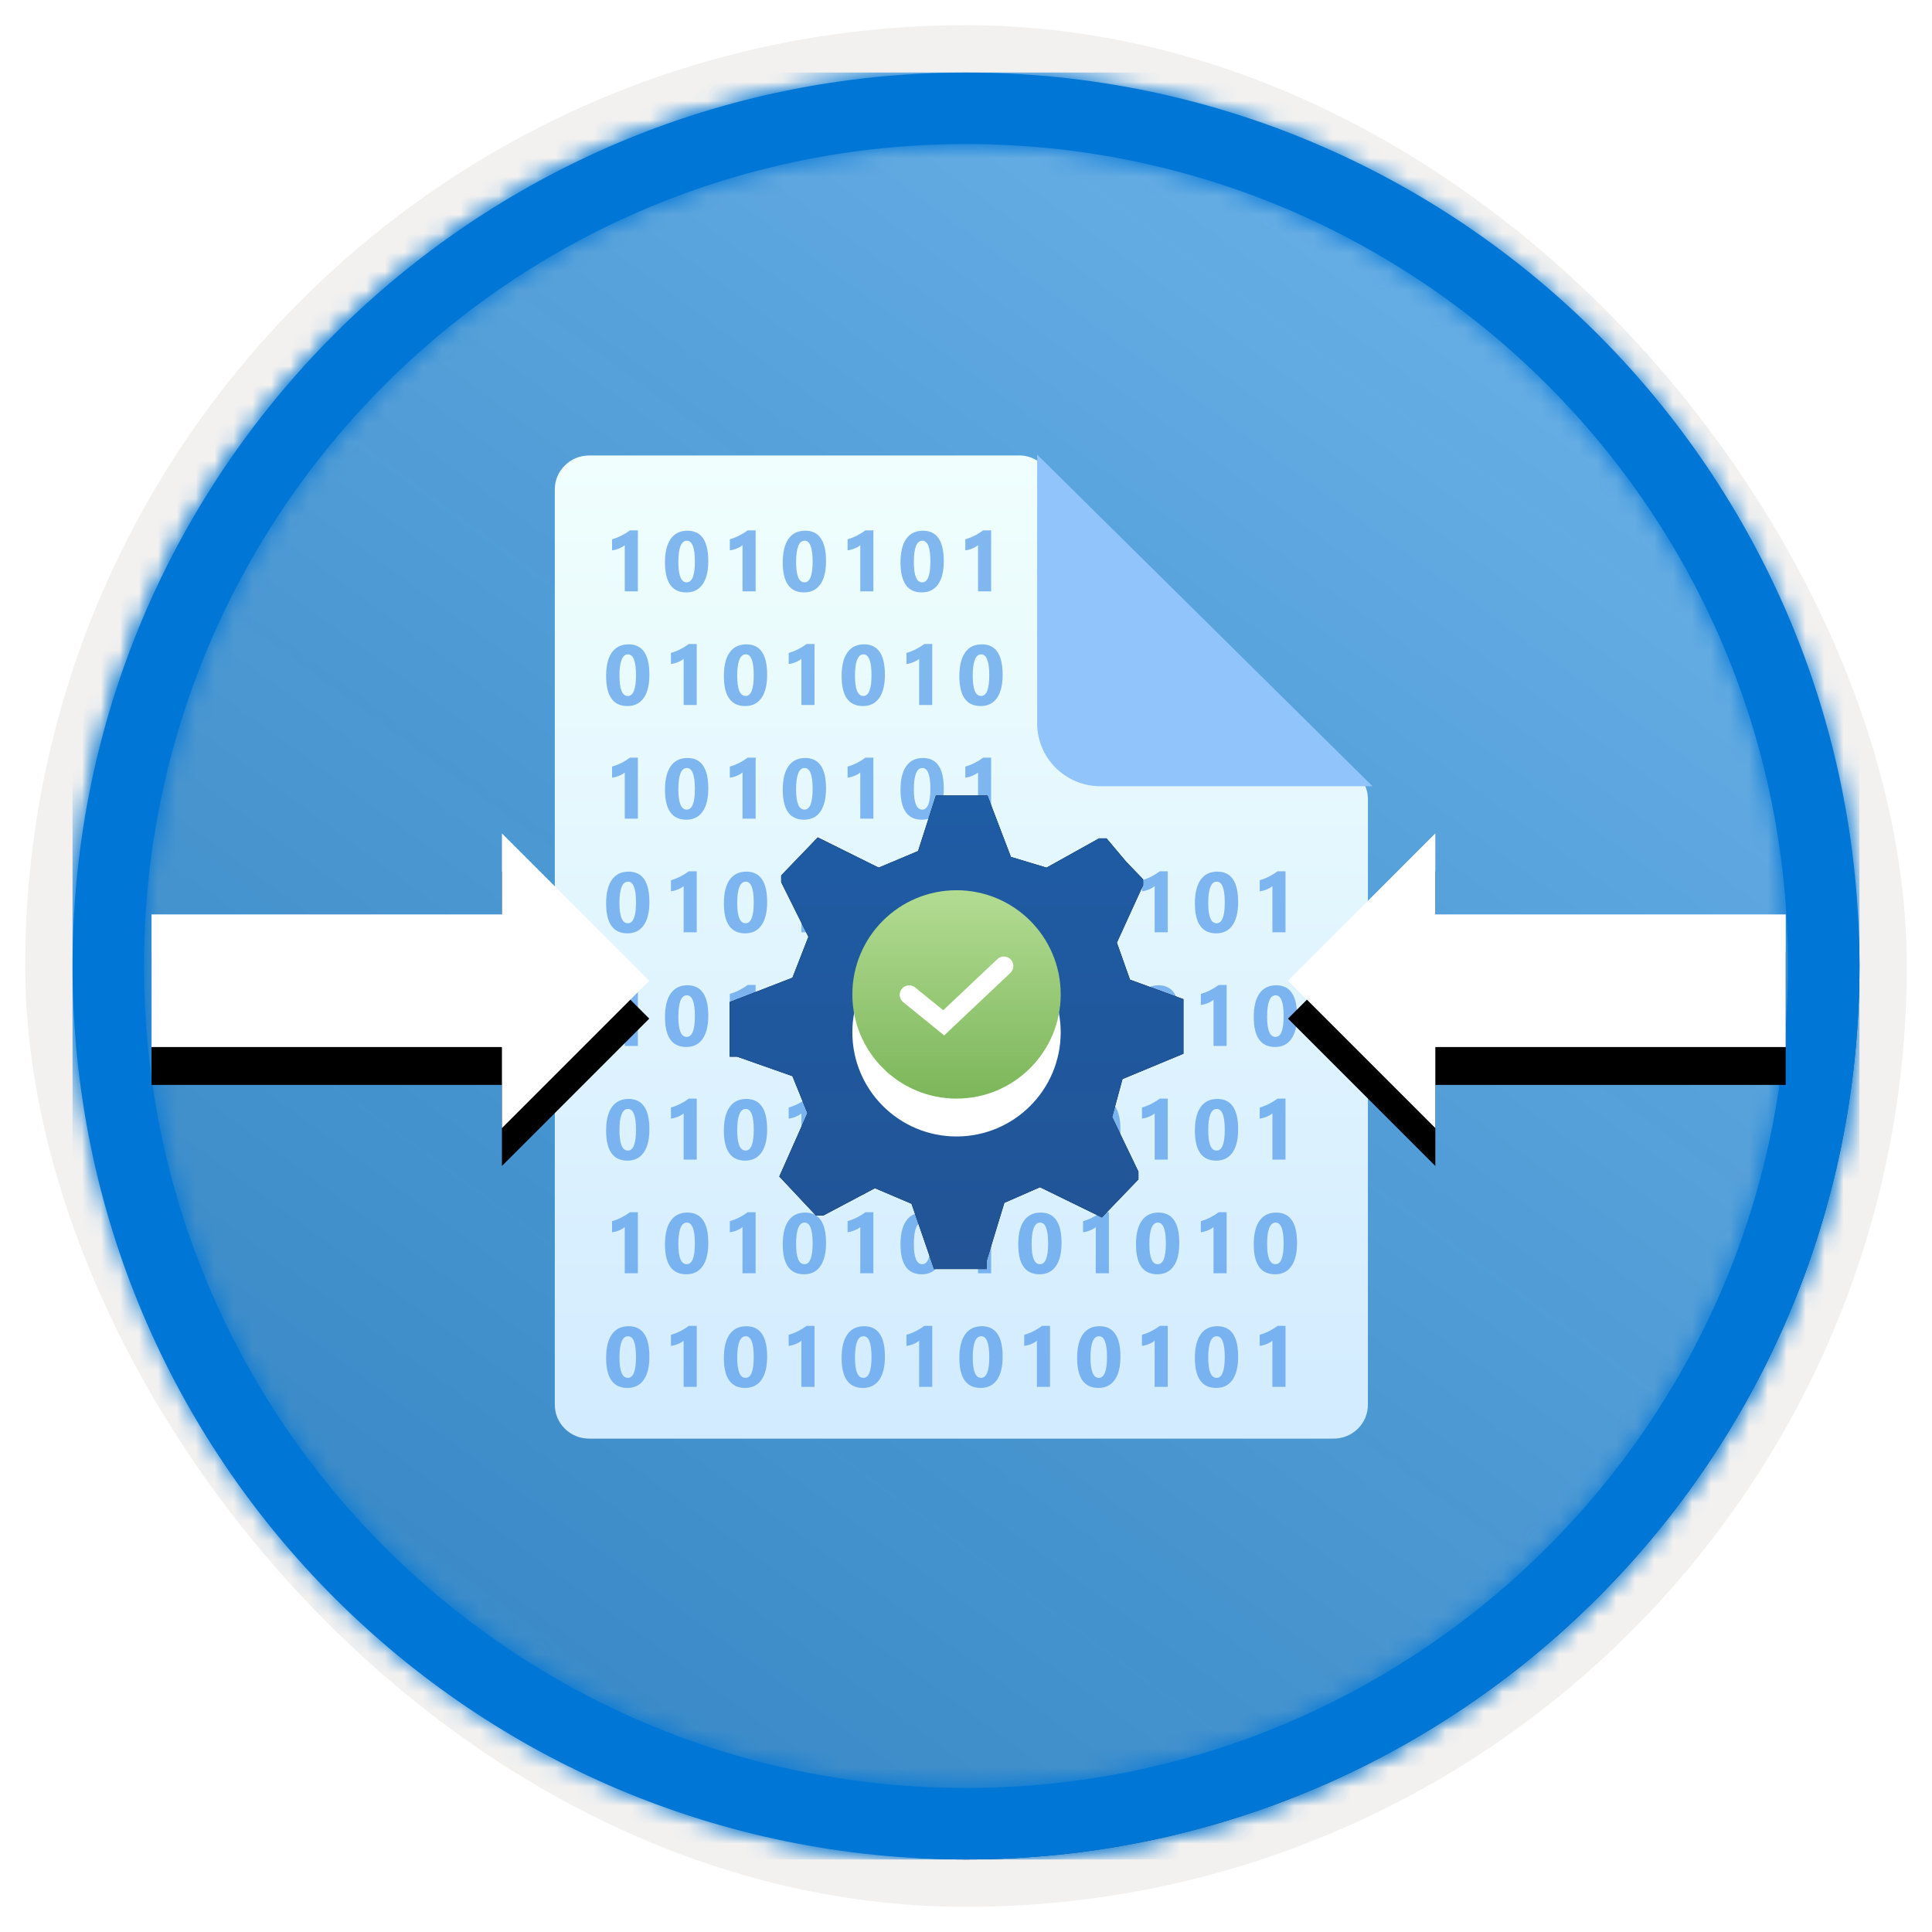 <?xml version="1.0" encoding="UTF-8"?>
<svg width="102px" height="102px" viewBox="0 0 102 102" version="1.1" xmlns="http://www.w3.org/2000/svg" xmlns:xlink="http://www.w3.org/1999/xlink">
    <title>Work with essential development standards for Microsoft Dynamics 365 Business Central/implement-the-data-and-process-model-in-dynamics-365-business-central</title>
    <defs>
        <rect id="path-1" x="0" y="0" width="94.34" height="94.34" rx="47.17"></rect>
        <filter x="-2.9%" y="-2.9%" width="106.4%" height="106.4%" filterUnits="objectBoundingBox" id="filter-3">
            <feMorphology radius="2.5" operator="dilate" in="SourceAlpha" result="shadowSpreadOuter1"></feMorphology>
            <feOffset dx="0.5" dy="0.5" in="shadowSpreadOuter1" result="shadowOffsetOuter1"></feOffset>
            <feMorphology radius="1" operator="erode" in="SourceAlpha" result="shadowInner"></feMorphology>
            <feOffset dx="0.5" dy="0.5" in="shadowInner" result="shadowInner"></feOffset>
            <feComposite in="shadowOffsetOuter1" in2="shadowInner" operator="out" result="shadowOffsetOuter1"></feComposite>
            <feColorMatrix values="0 0 0 0 0.822   0 0 0 0 0.832   0 0 0 0 0.836  0 0 0 1 0" type="matrix" in="shadowOffsetOuter1"></feColorMatrix>
        </filter>
        <linearGradient x1="77.83%" y1="11.2%" x2="-99.689%" y2="253.808%" id="linearGradient-4">
            <stop stop-color="#FFFFFF" offset="0%"></stop>
            <stop stop-color="#000000" stop-opacity="0.5" offset="100%"></stop>
        </linearGradient>
        <rect id="path-5" x="0" y="0" width="94.34" height="94.34"></rect>
        <path d="M47.17,0 C73.221,0 94.34,21.119 94.34,47.17 C94.34,73.221 73.221,94.34 47.17,94.34 C21.119,94.34 0,73.221 0,47.17 C0,21.119 21.119,0 47.17,0 Z M47.17,3.774 C23.203,3.774 3.774,23.203 3.774,47.17 C3.774,71.137 23.203,90.566 47.17,90.566 C71.137,90.566 90.566,71.137 90.566,47.17 C90.566,23.203 71.137,3.774 47.17,3.774 Z" id="path-6"></path>
        <linearGradient x1="50%" y1="100%" x2="50%" y2="0%" id="linearGradient-8">
            <stop stop-color="#D2EBFF" offset="0%"></stop>
            <stop stop-color="#F0FFFD" offset="100%"></stop>
        </linearGradient>
        <path d="M74.778,43 L74.778,47.278 L93.278,47.278 L93.278,54.278 L74.778,54.278 L74.778,58.556 L67,50.778 L74.778,43 Z" id="path-9"></path>
        <filter x="-26.6%" y="-32.1%" width="153.3%" height="190.0%" filterUnits="objectBoundingBox" id="filter-10">
            <feOffset dx="0" dy="2" in="SourceAlpha" result="shadowOffsetOuter1"></feOffset>
            <feGaussianBlur stdDeviation="2" in="shadowOffsetOuter1" result="shadowBlurOuter1"></feGaussianBlur>
            <feColorMatrix values="0 0 0 0 0   0 0 0 0 0   0 0 0 0 0  0 0 0 0.1 0" type="matrix" in="shadowBlurOuter1"></feColorMatrix>
        </filter>
        <path d="M14.778,43 L14.778,47.278 L33.278,47.278 L33.278,54.278 L14.778,54.278 L14.778,58.556 L7,50.778 L14.778,43 Z" id="path-11"></path>
        <filter x="-26.6%" y="-32.1%" width="153.3%" height="190.0%" filterUnits="objectBoundingBox" id="filter-12">
            <feOffset dx="0" dy="2" in="SourceAlpha" result="shadowOffsetOuter1"></feOffset>
            <feGaussianBlur stdDeviation="2" in="shadowOffsetOuter1" result="shadowBlurOuter1"></feGaussianBlur>
            <feColorMatrix values="0 0 0 0 0   0 0 0 0 0   0 0 0 0 0  0 0 0 0.1 0" type="matrix" in="shadowBlurOuter1"></feColorMatrix>
        </filter>
        <filter x="-48.0%" y="-48.0%" width="196.0%" height="196.0%" filterUnits="objectBoundingBox" id="filter-13">
            <feOffset dx="0" dy="2" in="SourceAlpha" result="shadowOffsetOuter1"></feOffset>
            <feGaussianBlur stdDeviation="2" in="shadowOffsetOuter1" result="shadowBlurOuter1"></feGaussianBlur>
            <feColorMatrix values="0 0 0 0 0   0 0 0 0 0   0 0 0 0 0  0 0 0 0.1 0" type="matrix" in="shadowBlurOuter1" result="shadowMatrixOuter1"></feColorMatrix>
            <feMerge>
                <feMergeNode in="shadowMatrixOuter1"></feMergeNode>
                <feMergeNode in="SourceGraphic"></feMergeNode>
            </feMerge>
        </filter>
        <linearGradient x1="50%" y1="0%" x2="50%" y2="100%" id="linearGradient-14">
            <stop stop-color="#1E5CA5" offset="0%"></stop>
            <stop stop-color="#225496" offset="100%"></stop>
        </linearGradient>
        <path d="M24.479,13.632 L24.479,10.751 L21.658,9.722 L20.965,7.767 L22.351,4.733 L22.351,4.424 L21.46,3.498 L20.42,2.263 L20.024,2.263 L17.252,3.807 L15.371,3.241 L14.134,0 L11.411,0 L10.47,2.932 L8.391,3.807 L5.174,2.212 L3.243,4.218 L3.243,4.578 L4.679,7.459 L3.837,9.619 L0.521,10.905 L0.521,13.786 L0.917,13.786 L3.837,14.815 L4.629,16.77 L3.144,20.113 L5.075,22.171 L5.471,22.171 L8.193,20.73 L10.124,21.553 L11.312,25 L14.084,25 L14.084,24.588 L15.025,21.502 L16.906,20.679 L20.173,22.274 L22.103,20.267 L22.103,19.856 L20.717,16.975 L21.262,14.969 L24.479,13.632 Z M12.699,16.071 C10.636,15.84 9.077,14.111 9.077,12.054 C9.077,9.996 10.636,8.267 12.699,8.036 C13.776,8.022 14.813,8.437 15.58,9.187 C16.347,9.937 16.778,10.96 16.778,12.028 L16.778,12.028 C16.792,13.104 16.367,14.141 15.599,14.902 C14.83,15.663 13.785,16.085 12.699,16.071 Z" id="path-15"></path>
        <filter x="0.0%" y="0.0%" width="100.0%" height="100.0%" filterUnits="objectBoundingBox" id="filter-16">
            <feOffset dx="0" dy="0" in="SourceAlpha" result="shadowOffsetOuter1"></feOffset>
            <feColorMatrix values="0 0 0 0 0   0 0 0 0 0   0 0 0 0 0  0 0 0 0.1 0" type="matrix" in="shadowOffsetOuter1"></feColorMatrix>
        </filter>
        <linearGradient x1="50%" y1="0%" x2="50%" y2="100%" id="linearGradient-17">
            <stop stop-color="#B3DC93" offset="0%"></stop>
            <stop stop-color="#7CB65A" offset="100%"></stop>
        </linearGradient>
    </defs>
    <g id="Badges" stroke="none" stroke-width="1" fill="none" fill-rule="evenodd">
        <g id="Work-with-essential-development-standards-for-Microsoft-Dynamics-365-Business-Central" transform="translate(-159, -699)">
            <g id="Work-with-essential-development-standards-for-Microsoft-Dynamics-365-Business-Central/implement-the-data-and-process-model-in-dynamics-365-business-central" transform="translate(160, 700)">
                <g id="Badge-Plates/Circle">
                    <g id="BG" transform="translate(2.83, 2.83)">
                        <mask id="mask-2" fill="white">
                            <use xlink:href="#path-1"></use>
                        </mask>
                        <g>
                            <use fill="black" fill-opacity="1" filter="url(#filter-3)" xlink:href="#path-1"></use>
                            <rect stroke="#F2F1F0" stroke-width="2.5" x="-1.25" y="-1.25" width="96.84" height="96.84" rx="48.42"></rect>
                        </g>
                        <g id="Colors/Microsoft-365/BG-Solid-Badge" mask="url(#mask-2)">
                            <g id="Rectangle">
                                <use fill="#0078D4" xlink:href="#path-5"></use>
                                <use fill-opacity="0.4" fill="url(#linearGradient-4)" xlink:href="#path-5"></use>
                            </g>
                        </g>
                    </g>
                    <g id="Border" transform="translate(2.83, 2.83)">
                        <mask id="mask-7" fill="white">
                            <use xlink:href="#path-6"></use>
                        </mask>
                        <use id="Boarder" fill="#0078D4" fill-rule="nonzero" xlink:href="#path-6"></use>
                        <g id="Colors/Microsoft-365/Border" mask="url(#mask-7)" fill="#0076D7">
                            <rect id="Microsoft-365/Border" x="0" y="0" width="94.34" height="94.34"></rect>
                        </g>
                    </g>
                </g>
                <g id="Group-18" transform="translate(28, 23)" fill-rule="nonzero">
                    <g id="Group">
                        <path d="M24.93,0.048 L2.101,0.048 C1.102,0.048 0.291,0.849 0.291,1.837 L0.291,50.163 C0.291,51.151 1.102,51.952 2.101,51.952 L41.408,51.952 C42.408,51.952 43.218,51.151 43.218,50.163 L43.218,18.186 C43.218,17.198 42.408,16.398 41.408,16.398 L28.359,16.398 C27.377,16.398 26.581,15.611 26.581,14.64 L26.581,1.837 C26.6,0.902 25.874,0.115 24.93,0.048 Z" id="Path" fill="url(#linearGradient-8)"></path>
                        <path d="M43.463,17.51 L25.756,0 L25.756,14.188 C25.756,16.023 27.252,17.51 29.097,17.51 L43.463,17.51 Z" id="Path" fill="#92C4FC"></path>
                    </g>
                </g>
                <path d="M32.677,30.221 L32.677,27 L32.257,27 C32.128,27.098 31.984,27.188 31.824,27.27 C31.664,27.352 31.494,27.42 31.314,27.472 L31.314,27.472 L31.314,28.057 C31.376,28.05 31.438,28.037 31.501,28.021 C31.564,28.004 31.625,27.983 31.683,27.959 C31.742,27.935 31.797,27.908 31.849,27.878 C31.901,27.848 31.946,27.816 31.984,27.782 L31.984,27.782 L31.984,30.221 L32.677,30.221 Z M35.233,30.276 C35.607,30.276 35.894,30.134 36.094,29.85 C36.294,29.566 36.394,29.157 36.394,28.624 C36.394,27.553 36.027,27.018 35.295,27.018 C34.91,27.018 34.616,27.161 34.413,27.447 C34.21,27.734 34.108,28.15 34.108,28.696 C34.108,29.75 34.483,30.276 35.233,30.276 Z M35.255,29.744 C34.961,29.744 34.814,29.389 34.814,28.679 C34.814,27.924 34.964,27.547 35.264,27.547 C35.545,27.547 35.686,27.913 35.686,28.646 C35.686,29.378 35.542,29.744 35.255,29.744 Z M38.893,30.221 L38.893,27 L38.474,27 C38.345,27.098 38.2,27.188 38.041,27.27 C37.881,27.352 37.711,27.42 37.531,27.472 L37.531,27.472 L37.531,28.057 C37.592,28.05 37.655,28.037 37.718,28.021 C37.781,28.004 37.842,27.983 37.9,27.959 C37.959,27.935 38.014,27.908 38.066,27.878 C38.118,27.848 38.163,27.816 38.201,27.782 L38.201,27.782 L38.201,30.221 L38.893,30.221 Z M41.45,30.276 C41.824,30.276 42.11,30.134 42.31,29.85 C42.51,29.566 42.61,29.157 42.61,28.624 C42.61,27.553 42.244,27.018 41.512,27.018 C41.126,27.018 40.832,27.161 40.629,27.447 C40.427,27.734 40.325,28.15 40.325,28.696 C40.325,29.75 40.7,30.276 41.45,30.276 Z M41.472,29.744 C41.178,29.744 41.03,29.389 41.03,28.679 C41.03,27.924 41.181,27.547 41.481,27.547 C41.762,27.547 41.903,27.913 41.903,28.646 C41.903,29.378 41.759,29.744 41.472,29.744 Z M45.11,30.221 L45.11,27 L44.69,27 C44.561,27.098 44.417,27.188 44.257,27.27 C44.098,27.352 43.928,27.42 43.748,27.472 L43.748,27.472 L43.748,28.057 C43.809,28.05 43.872,28.037 43.934,28.021 C43.997,28.004 44.058,27.983 44.117,27.959 C44.175,27.935 44.231,27.908 44.283,27.878 C44.335,27.848 44.38,27.816 44.418,27.782 L44.418,27.782 L44.418,30.221 L45.11,30.221 Z M47.667,30.276 C48.04,30.276 48.327,30.134 48.527,29.85 C48.727,29.566 48.827,29.157 48.827,28.624 C48.827,27.553 48.461,27.018 47.728,27.018 C47.343,27.018 47.049,27.161 46.846,27.447 C46.643,27.734 46.542,28.15 46.542,28.696 C46.542,29.75 46.917,30.276 47.667,30.276 Z M47.689,29.744 C47.394,29.744 47.247,29.389 47.247,28.679 C47.247,27.924 47.397,27.547 47.698,27.547 C47.979,27.547 48.12,27.913 48.12,28.646 C48.12,29.378 47.976,29.744 47.689,29.744 Z M51.327,30.221 L51.327,27 L50.907,27 C50.778,27.098 50.634,27.188 50.474,27.27 C50.315,27.352 50.145,27.42 49.964,27.472 L49.964,27.472 L49.964,28.057 C50.026,28.05 50.088,28.037 50.151,28.021 C50.214,28.004 50.275,27.983 50.334,27.959 C50.392,27.935 50.448,27.908 50.5,27.878 C50.552,27.848 50.597,27.816 50.635,27.782 L50.635,27.782 L50.635,30.221 L51.327,30.221 Z M32.125,36.276 C32.499,36.276 32.785,36.134 32.985,35.85 C33.185,35.566 33.285,35.157 33.285,34.624 C33.285,33.553 32.919,33.018 32.187,33.018 C31.801,33.018 31.507,33.161 31.304,33.447 C31.101,33.734 31,34.15 31,34.696 C31,35.75 31.375,36.276 32.125,36.276 Z M32.147,35.744 C31.853,35.744 31.705,35.389 31.705,34.679 C31.705,33.924 31.855,33.547 32.156,33.547 C32.437,33.547 32.578,33.913 32.578,34.646 C32.578,35.378 32.434,35.744 32.147,35.744 Z M35.785,36.221 L35.785,33 L35.365,33 C35.236,33.098 35.092,33.188 34.932,33.27 C34.773,33.352 34.603,33.42 34.423,33.472 L34.423,33.472 L34.423,34.057 C34.484,34.05 34.546,34.037 34.609,34.021 C34.672,34.004 34.733,33.983 34.792,33.959 C34.85,33.935 34.906,33.908 34.958,33.878 C35.01,33.848 35.055,33.816 35.093,33.782 L35.093,33.782 L35.093,36.221 L35.785,36.221 Z M38.342,36.276 C38.715,36.276 39.002,36.134 39.202,35.85 C39.402,35.566 39.502,35.157 39.502,34.624 C39.502,33.553 39.136,33.018 38.403,33.018 C38.018,33.018 37.724,33.161 37.521,33.447 C37.318,33.734 37.217,34.15 37.217,34.696 C37.217,35.75 37.592,36.276 38.342,36.276 Z M38.364,35.744 C38.069,35.744 37.922,35.389 37.922,34.679 C37.922,33.924 38.072,33.547 38.373,33.547 C38.654,33.547 38.794,33.913 38.794,34.646 C38.794,35.378 38.651,35.744 38.364,35.744 Z M42.002,36.221 L42.002,33 L41.582,33 C41.453,33.098 41.309,33.188 41.149,33.27 C40.989,33.352 40.82,33.42 40.639,33.472 L40.639,33.472 L40.639,34.057 C40.701,34.05 40.763,34.037 40.826,34.021 C40.889,34.004 40.95,33.983 41.008,33.959 C41.067,33.935 41.122,33.908 41.174,33.878 C41.226,33.848 41.271,33.816 41.31,33.782 L41.31,33.782 L41.31,36.221 L42.002,36.221 Z M44.559,36.276 C44.932,36.276 45.219,36.134 45.419,35.85 C45.619,35.566 45.719,35.157 45.719,34.624 C45.719,33.553 45.352,33.018 44.62,33.018 C44.235,33.018 43.941,33.161 43.738,33.447 C43.535,33.734 43.434,34.15 43.434,34.696 C43.434,35.75 43.809,36.276 44.559,36.276 Z M44.58,35.744 C44.286,35.744 44.139,35.389 44.139,34.679 C44.139,33.924 44.289,33.547 44.589,33.547 C44.871,33.547 45.011,33.913 45.011,34.646 C45.011,35.378 44.868,35.744 44.58,35.744 Z M48.218,36.221 L48.218,33 L47.799,33 C47.67,33.098 47.526,33.188 47.366,33.27 C47.206,33.352 47.036,33.42 46.856,33.472 L46.856,33.472 L46.856,34.057 C46.918,34.05 46.98,34.037 47.043,34.021 C47.106,34.004 47.167,33.983 47.225,33.959 C47.284,33.935 47.339,33.908 47.391,33.878 C47.443,33.848 47.488,33.816 47.526,33.782 L47.526,33.782 L47.526,36.221 L48.218,36.221 Z M50.775,36.276 C51.149,36.276 51.436,36.134 51.636,35.85 C51.835,35.566 51.935,35.157 51.935,34.624 C51.935,33.553 51.569,33.018 50.837,33.018 C50.452,33.018 50.157,33.161 49.955,33.447 C49.752,33.734 49.65,34.15 49.65,34.696 C49.65,35.75 50.025,36.276 50.775,36.276 Z M50.797,35.744 C50.503,35.744 50.356,35.389 50.356,34.679 C50.356,33.924 50.506,33.547 50.806,33.547 C51.087,33.547 51.228,33.913 51.228,34.646 C51.228,35.378 51.084,35.744 50.797,35.744 Z" id="10101010101010" fill="#4B95E8" fill-rule="nonzero" opacity="0.67"></path>
                <path d="M32.677,42.221 L32.677,39 L32.257,39 C32.128,39.098 31.984,39.188 31.824,39.27 C31.664,39.352 31.494,39.42 31.314,39.472 L31.314,39.472 L31.314,40.057 C31.376,40.05 31.438,40.037 31.501,40.021 C31.564,40.004 31.625,39.983 31.683,39.959 C31.742,39.935 31.797,39.908 31.849,39.878 C31.901,39.848 31.946,39.816 31.984,39.782 L31.984,39.782 L31.984,42.221 L32.677,42.221 Z M35.233,42.276 C35.607,42.276 35.894,42.134 36.094,41.85 C36.294,41.566 36.394,41.157 36.394,40.624 C36.394,39.553 36.027,39.018 35.295,39.018 C34.91,39.018 34.616,39.161 34.413,39.447 C34.21,39.734 34.108,40.15 34.108,40.696 C34.108,41.75 34.483,42.276 35.233,42.276 Z M35.255,41.744 C34.961,41.744 34.814,41.389 34.814,40.679 C34.814,39.924 34.964,39.547 35.264,39.547 C35.545,39.547 35.686,39.913 35.686,40.646 C35.686,41.378 35.542,41.744 35.255,41.744 Z M38.893,42.221 L38.893,39 L38.474,39 C38.345,39.098 38.2,39.188 38.041,39.27 C37.881,39.352 37.711,39.42 37.531,39.472 L37.531,39.472 L37.531,40.057 C37.592,40.05 37.655,40.037 37.718,40.021 C37.781,40.004 37.842,39.983 37.9,39.959 C37.959,39.935 38.014,39.908 38.066,39.878 C38.118,39.848 38.163,39.816 38.201,39.782 L38.201,39.782 L38.201,42.221 L38.893,42.221 Z M41.45,42.276 C41.824,42.276 42.11,42.134 42.31,41.85 C42.51,41.566 42.61,41.157 42.61,40.624 C42.61,39.553 42.244,39.018 41.512,39.018 C41.126,39.018 40.832,39.161 40.629,39.447 C40.427,39.734 40.325,40.15 40.325,40.696 C40.325,41.75 40.7,42.276 41.45,42.276 Z M41.472,41.744 C41.178,41.744 41.03,41.389 41.03,40.679 C41.03,39.924 41.181,39.547 41.481,39.547 C41.762,39.547 41.903,39.913 41.903,40.646 C41.903,41.378 41.759,41.744 41.472,41.744 Z M45.11,42.221 L45.11,39 L44.69,39 C44.561,39.098 44.417,39.188 44.257,39.27 C44.098,39.352 43.928,39.42 43.748,39.472 L43.748,39.472 L43.748,40.057 C43.809,40.05 43.872,40.037 43.934,40.021 C43.997,40.004 44.058,39.983 44.117,39.959 C44.175,39.935 44.231,39.908 44.283,39.878 C44.335,39.848 44.38,39.816 44.418,39.782 L44.418,39.782 L44.418,42.221 L45.11,42.221 Z M47.667,42.276 C48.04,42.276 48.327,42.134 48.527,41.85 C48.727,41.566 48.827,41.157 48.827,40.624 C48.827,39.553 48.461,39.018 47.728,39.018 C47.343,39.018 47.049,39.161 46.846,39.447 C46.643,39.734 46.542,40.15 46.542,40.696 C46.542,41.75 46.917,42.276 47.667,42.276 Z M47.689,41.744 C47.394,41.744 47.247,41.389 47.247,40.679 C47.247,39.924 47.397,39.547 47.698,39.547 C47.979,39.547 48.12,39.913 48.12,40.646 C48.12,41.378 47.976,41.744 47.689,41.744 Z M51.327,42.221 L51.327,39 L50.907,39 C50.778,39.098 50.634,39.188 50.474,39.27 C50.315,39.352 50.145,39.42 49.964,39.472 L49.964,39.472 L49.964,40.057 C50.026,40.05 50.088,40.037 50.151,40.021 C50.214,40.004 50.275,39.983 50.334,39.959 C50.392,39.935 50.448,39.908 50.5,39.878 C50.552,39.848 50.597,39.816 50.635,39.782 L50.635,39.782 L50.635,42.221 L51.327,42.221 Z M32.125,48.276 C32.499,48.276 32.785,48.134 32.985,47.85 C33.185,47.566 33.285,47.157 33.285,46.624 C33.285,45.553 32.919,45.018 32.187,45.018 C31.801,45.018 31.507,45.161 31.304,45.447 C31.101,45.734 31,46.15 31,46.696 C31,47.75 31.375,48.276 32.125,48.276 Z M32.147,47.744 C31.853,47.744 31.705,47.389 31.705,46.679 C31.705,45.924 31.855,45.547 32.156,45.547 C32.437,45.547 32.578,45.913 32.578,46.646 C32.578,47.378 32.434,47.744 32.147,47.744 Z M35.785,48.221 L35.785,45 L35.365,45 C35.236,45.098 35.092,45.188 34.932,45.27 C34.773,45.352 34.603,45.42 34.423,45.472 L34.423,45.472 L34.423,46.057 C34.484,46.05 34.546,46.037 34.609,46.021 C34.672,46.004 34.733,45.983 34.792,45.959 C34.85,45.935 34.906,45.908 34.958,45.878 C35.01,45.848 35.055,45.816 35.093,45.782 L35.093,45.782 L35.093,48.221 L35.785,48.221 Z M38.342,48.276 C38.715,48.276 39.002,48.134 39.202,47.85 C39.402,47.566 39.502,47.157 39.502,46.624 C39.502,45.553 39.136,45.018 38.403,45.018 C38.018,45.018 37.724,45.161 37.521,45.447 C37.318,45.734 37.217,46.15 37.217,46.696 C37.217,47.75 37.592,48.276 38.342,48.276 Z M38.364,47.744 C38.069,47.744 37.922,47.389 37.922,46.679 C37.922,45.924 38.072,45.547 38.373,45.547 C38.654,45.547 38.794,45.913 38.794,46.646 C38.794,47.378 38.651,47.744 38.364,47.744 Z M42.002,48.221 L42.002,45 L41.582,45 C41.453,45.098 41.309,45.188 41.149,45.27 C40.989,45.352 40.82,45.42 40.639,45.472 L40.639,45.472 L40.639,46.057 C40.701,46.05 40.763,46.037 40.826,46.021 C40.889,46.004 40.95,45.983 41.008,45.959 C41.067,45.935 41.122,45.908 41.174,45.878 C41.226,45.848 41.271,45.816 41.31,45.782 L41.31,45.782 L41.31,48.221 L42.002,48.221 Z M44.559,48.276 C44.932,48.276 45.219,48.134 45.419,47.85 C45.619,47.566 45.719,47.157 45.719,46.624 C45.719,45.553 45.352,45.018 44.62,45.018 C44.235,45.018 43.941,45.161 43.738,45.447 C43.535,45.734 43.434,46.15 43.434,46.696 C43.434,47.75 43.809,48.276 44.559,48.276 Z M44.58,47.744 C44.286,47.744 44.139,47.389 44.139,46.679 C44.139,45.924 44.289,45.547 44.589,45.547 C44.871,45.547 45.011,45.913 45.011,46.646 C45.011,47.378 44.868,47.744 44.58,47.744 Z M48.218,48.221 L48.218,45 L47.799,45 C47.67,45.098 47.526,45.188 47.366,45.27 C47.206,45.352 47.036,45.42 46.856,45.472 L46.856,45.472 L46.856,46.057 C46.918,46.05 46.98,46.037 47.043,46.021 C47.106,46.004 47.167,45.983 47.225,45.959 C47.284,45.935 47.339,45.908 47.391,45.878 C47.443,45.848 47.488,45.816 47.526,45.782 L47.526,45.782 L47.526,48.221 L48.218,48.221 Z M50.775,48.276 C51.149,48.276 51.436,48.134 51.636,47.85 C51.835,47.566 51.935,47.157 51.935,46.624 C51.935,45.553 51.569,45.018 50.837,45.018 C50.452,45.018 50.157,45.161 49.955,45.447 C49.752,45.734 49.65,46.15 49.65,46.696 C49.65,47.75 50.025,48.276 50.775,48.276 Z M50.797,47.744 C50.503,47.744 50.356,47.389 50.356,46.679 C50.356,45.924 50.506,45.547 50.806,45.547 C51.087,45.547 51.228,45.913 51.228,46.646 C51.228,47.378 51.084,47.744 50.797,47.744 Z M54.435,48.221 L54.435,45 L54.015,45 C53.887,45.098 53.742,45.188 53.583,45.27 C53.423,45.352 53.253,45.42 53.073,45.472 L53.073,45.472 L53.073,46.057 C53.134,46.05 53.197,46.037 53.26,46.021 C53.323,46.004 53.383,45.983 53.442,45.959 C53.501,45.935 53.556,45.908 53.608,45.878 C53.66,45.848 53.705,45.816 53.743,45.782 L53.743,45.782 L53.743,48.221 L54.435,48.221 Z M56.992,48.276 C57.366,48.276 57.652,48.134 57.852,47.85 C58.052,47.566 58.152,47.157 58.152,46.624 C58.152,45.553 57.786,45.018 57.054,45.018 C56.668,45.018 56.374,45.161 56.171,45.447 C55.968,45.734 55.867,46.15 55.867,46.696 C55.867,47.75 56.242,48.276 56.992,48.276 Z M57.014,47.744 C56.72,47.744 56.572,47.389 56.572,46.679 C56.572,45.924 56.722,45.547 57.023,45.547 C57.304,45.547 57.445,45.913 57.445,46.646 C57.445,47.378 57.301,47.744 57.014,47.744 Z M60.652,48.221 L60.652,45 L60.232,45 C60.103,45.098 59.959,45.188 59.799,45.27 C59.64,45.352 59.47,45.42 59.29,45.472 L59.29,45.472 L59.29,46.057 C59.351,46.05 59.413,46.037 59.476,46.021 C59.539,46.004 59.6,45.983 59.659,45.959 C59.717,45.935 59.773,45.908 59.825,45.878 C59.877,45.848 59.922,45.816 59.96,45.782 L59.96,45.782 L59.96,48.221 L60.652,48.221 Z M63.209,48.276 C63.582,48.276 63.869,48.134 64.069,47.85 C64.269,47.566 64.369,47.157 64.369,46.624 C64.369,45.553 64.003,45.018 63.27,45.018 C62.885,45.018 62.591,45.161 62.388,45.447 C62.185,45.734 62.084,46.15 62.084,46.696 C62.084,47.75 62.459,48.276 63.209,48.276 Z M63.231,47.744 C62.936,47.744 62.789,47.389 62.789,46.679 C62.789,45.924 62.939,45.547 63.24,45.547 C63.521,45.547 63.661,45.913 63.661,46.646 C63.661,47.378 63.518,47.744 63.231,47.744 Z M66.869,48.221 L66.869,45 L66.449,45 C66.32,45.098 66.176,45.188 66.016,45.27 C65.856,45.352 65.687,45.42 65.506,45.472 L65.506,45.472 L65.506,46.057 C65.568,46.05 65.63,46.037 65.693,46.021 C65.756,46.004 65.817,45.983 65.876,45.959 C65.934,45.935 65.989,45.908 66.041,45.878 C66.093,45.848 66.138,45.816 66.177,45.782 L66.177,45.782 L66.177,48.221 L66.869,48.221 Z M32.677,54.221 L32.677,51 L32.257,51 C32.128,51.098 31.984,51.188 31.824,51.27 C31.664,51.352 31.494,51.42 31.314,51.472 L31.314,51.472 L31.314,52.057 C31.376,52.05 31.438,52.037 31.501,52.021 C31.564,52.004 31.625,51.983 31.683,51.959 C31.742,51.935 31.797,51.908 31.849,51.878 C31.901,51.848 31.946,51.816 31.984,51.782 L31.984,51.782 L31.984,54.221 L32.677,54.221 Z M35.233,54.276 C35.607,54.276 35.894,54.134 36.094,53.85 C36.294,53.566 36.394,53.157 36.394,52.624 C36.394,51.553 36.027,51.018 35.295,51.018 C34.91,51.018 34.616,51.161 34.413,51.447 C34.21,51.734 34.108,52.15 34.108,52.696 C34.108,53.75 34.483,54.276 35.233,54.276 Z M35.255,53.744 C34.961,53.744 34.814,53.389 34.814,52.679 C34.814,51.924 34.964,51.547 35.264,51.547 C35.545,51.547 35.686,51.913 35.686,52.646 C35.686,53.378 35.542,53.744 35.255,53.744 Z M38.893,54.221 L38.893,51 L38.474,51 C38.345,51.098 38.2,51.188 38.041,51.27 C37.881,51.352 37.711,51.42 37.531,51.472 L37.531,51.472 L37.531,52.057 C37.592,52.05 37.655,52.037 37.718,52.021 C37.781,52.004 37.842,51.983 37.9,51.959 C37.959,51.935 38.014,51.908 38.066,51.878 C38.118,51.848 38.163,51.816 38.201,51.782 L38.201,51.782 L38.201,54.221 L38.893,54.221 Z M41.45,54.276 C41.824,54.276 42.11,54.134 42.31,53.85 C42.51,53.566 42.61,53.157 42.61,52.624 C42.61,51.553 42.244,51.018 41.512,51.018 C41.126,51.018 40.832,51.161 40.629,51.447 C40.427,51.734 40.325,52.15 40.325,52.696 C40.325,53.75 40.7,54.276 41.45,54.276 Z M41.472,53.744 C41.178,53.744 41.03,53.389 41.03,52.679 C41.03,51.924 41.181,51.547 41.481,51.547 C41.762,51.547 41.903,51.913 41.903,52.646 C41.903,53.378 41.759,53.744 41.472,53.744 Z M45.11,54.221 L45.11,51 L44.69,51 C44.561,51.098 44.417,51.188 44.257,51.27 C44.098,51.352 43.928,51.42 43.748,51.472 L43.748,51.472 L43.748,52.057 C43.809,52.05 43.872,52.037 43.934,52.021 C43.997,52.004 44.058,51.983 44.117,51.959 C44.175,51.935 44.231,51.908 44.283,51.878 C44.335,51.848 44.38,51.816 44.418,51.782 L44.418,51.782 L44.418,54.221 L45.11,54.221 Z M47.667,54.276 C48.04,54.276 48.327,54.134 48.527,53.85 C48.727,53.566 48.827,53.157 48.827,52.624 C48.827,51.553 48.461,51.018 47.728,51.018 C47.343,51.018 47.049,51.161 46.846,51.447 C46.643,51.734 46.542,52.15 46.542,52.696 C46.542,53.75 46.917,54.276 47.667,54.276 Z M47.689,53.744 C47.394,53.744 47.247,53.389 47.247,52.679 C47.247,51.924 47.397,51.547 47.698,51.547 C47.979,51.547 48.12,51.913 48.12,52.646 C48.12,53.378 47.976,53.744 47.689,53.744 Z M51.327,54.221 L51.327,51 L50.907,51 C50.778,51.098 50.634,51.188 50.474,51.27 C50.315,51.352 50.145,51.42 49.964,51.472 L49.964,51.472 L49.964,52.057 C50.026,52.05 50.088,52.037 50.151,52.021 C50.214,52.004 50.275,51.983 50.334,51.959 C50.392,51.935 50.448,51.908 50.5,51.878 C50.552,51.848 50.597,51.816 50.635,51.782 L50.635,51.782 L50.635,54.221 L51.327,54.221 Z M53.884,54.276 C54.257,54.276 54.544,54.134 54.744,53.85 C54.944,53.566 55.044,53.157 55.044,52.624 C55.044,51.553 54.678,51.018 53.945,51.018 C53.56,51.018 53.266,51.161 53.063,51.447 C52.86,51.734 52.759,52.15 52.759,52.696 C52.759,53.75 53.134,54.276 53.884,54.276 Z M53.906,53.744 C53.611,53.744 53.464,53.389 53.464,52.679 C53.464,51.924 53.614,51.547 53.914,51.547 C54.196,51.547 54.336,51.913 54.336,52.646 C54.336,53.378 54.193,53.744 53.906,53.744 Z M57.544,54.221 L57.544,51 L57.124,51 C56.995,51.098 56.851,51.188 56.691,51.27 C56.531,51.352 56.361,51.42 56.181,51.472 L56.181,51.472 L56.181,52.057 C56.243,52.05 56.305,52.037 56.368,52.021 C56.431,52.004 56.492,51.983 56.55,51.959 C56.609,51.935 56.664,51.908 56.716,51.878 C56.768,51.848 56.813,51.816 56.851,51.782 L56.851,51.782 L56.851,54.221 L57.544,54.221 Z M60.1,54.276 C60.474,54.276 60.761,54.134 60.961,53.85 C61.161,53.566 61.261,53.157 61.261,52.624 C61.261,51.553 60.894,51.018 60.162,51.018 C59.777,51.018 59.483,51.161 59.28,51.447 C59.077,51.734 58.975,52.15 58.975,52.696 C58.975,53.75 59.35,54.276 60.1,54.276 Z M60.122,53.744 C59.828,53.744 59.681,53.389 59.681,52.679 C59.681,51.924 59.831,51.547 60.131,51.547 C60.412,51.547 60.553,51.913 60.553,52.646 C60.553,53.378 60.409,53.744 60.122,53.744 Z M63.76,54.221 L63.76,51 L63.341,51 C63.212,51.098 63.067,51.188 62.908,51.27 C62.748,51.352 62.578,51.42 62.398,51.472 L62.398,51.472 L62.398,52.057 C62.46,52.05 62.522,52.037 62.585,52.021 C62.648,52.004 62.709,51.983 62.767,51.959 C62.826,51.935 62.881,51.908 62.933,51.878 C62.985,51.848 63.03,51.816 63.068,51.782 L63.068,51.782 L63.068,54.221 L63.76,54.221 Z M66.317,54.276 C66.691,54.276 66.977,54.134 67.177,53.85 C67.377,53.566 67.477,53.157 67.477,52.624 C67.477,51.553 67.111,51.018 66.379,51.018 C65.993,51.018 65.699,51.161 65.496,51.447 C65.294,51.734 65.192,52.15 65.192,52.696 C65.192,53.75 65.567,54.276 66.317,54.276 Z M66.339,53.744 C66.045,53.744 65.897,53.389 65.897,52.679 C65.897,51.924 66.048,51.547 66.348,51.547 C66.629,51.547 66.77,51.913 66.77,52.646 C66.77,53.378 66.626,53.744 66.339,53.744 Z M32.125,60.276 C32.499,60.276 32.785,60.134 32.985,59.85 C33.185,59.566 33.285,59.157 33.285,58.624 C33.285,57.553 32.919,57.018 32.187,57.018 C31.801,57.018 31.507,57.161 31.304,57.447 C31.101,57.734 31,58.15 31,58.696 C31,59.75 31.375,60.276 32.125,60.276 Z M32.147,59.744 C31.853,59.744 31.705,59.389 31.705,58.679 C31.705,57.924 31.855,57.547 32.156,57.547 C32.437,57.547 32.578,57.913 32.578,58.646 C32.578,59.378 32.434,59.744 32.147,59.744 Z M35.785,60.221 L35.785,57 L35.365,57 C35.236,57.098 35.092,57.188 34.932,57.27 C34.773,57.352 34.603,57.42 34.423,57.472 L34.423,57.472 L34.423,58.057 C34.484,58.05 34.546,58.037 34.609,58.021 C34.672,58.004 34.733,57.983 34.792,57.959 C34.85,57.935 34.906,57.908 34.958,57.878 C35.01,57.848 35.055,57.816 35.093,57.782 L35.093,57.782 L35.093,60.221 L35.785,60.221 Z M38.342,60.276 C38.715,60.276 39.002,60.134 39.202,59.85 C39.402,59.566 39.502,59.157 39.502,58.624 C39.502,57.553 39.136,57.018 38.403,57.018 C38.018,57.018 37.724,57.161 37.521,57.447 C37.318,57.734 37.217,58.15 37.217,58.696 C37.217,59.75 37.592,60.276 38.342,60.276 Z M38.364,59.744 C38.069,59.744 37.922,59.389 37.922,58.679 C37.922,57.924 38.072,57.547 38.373,57.547 C38.654,57.547 38.794,57.913 38.794,58.646 C38.794,59.378 38.651,59.744 38.364,59.744 Z M42.002,60.221 L42.002,57 L41.582,57 C41.453,57.098 41.309,57.188 41.149,57.27 C40.989,57.352 40.82,57.42 40.639,57.472 L40.639,57.472 L40.639,58.057 C40.701,58.05 40.763,58.037 40.826,58.021 C40.889,58.004 40.95,57.983 41.008,57.959 C41.067,57.935 41.122,57.908 41.174,57.878 C41.226,57.848 41.271,57.816 41.31,57.782 L41.31,57.782 L41.31,60.221 L42.002,60.221 Z M44.559,60.276 C44.932,60.276 45.219,60.134 45.419,59.85 C45.619,59.566 45.719,59.157 45.719,58.624 C45.719,57.553 45.352,57.018 44.62,57.018 C44.235,57.018 43.941,57.161 43.738,57.447 C43.535,57.734 43.434,58.15 43.434,58.696 C43.434,59.75 43.809,60.276 44.559,60.276 Z M44.58,59.744 C44.286,59.744 44.139,59.389 44.139,58.679 C44.139,57.924 44.289,57.547 44.589,57.547 C44.871,57.547 45.011,57.913 45.011,58.646 C45.011,59.378 44.868,59.744 44.58,59.744 Z M48.218,60.221 L48.218,57 L47.799,57 C47.67,57.098 47.526,57.188 47.366,57.27 C47.206,57.352 47.036,57.42 46.856,57.472 L46.856,57.472 L46.856,58.057 C46.918,58.05 46.98,58.037 47.043,58.021 C47.106,58.004 47.167,57.983 47.225,57.959 C47.284,57.935 47.339,57.908 47.391,57.878 C47.443,57.848 47.488,57.816 47.526,57.782 L47.526,57.782 L47.526,60.221 L48.218,60.221 Z M50.775,60.276 C51.149,60.276 51.436,60.134 51.636,59.85 C51.835,59.566 51.935,59.157 51.935,58.624 C51.935,57.553 51.569,57.018 50.837,57.018 C50.452,57.018 50.157,57.161 49.955,57.447 C49.752,57.734 49.65,58.15 49.65,58.696 C49.65,59.75 50.025,60.276 50.775,60.276 Z M50.797,59.744 C50.503,59.744 50.356,59.389 50.356,58.679 C50.356,57.924 50.506,57.547 50.806,57.547 C51.087,57.547 51.228,57.913 51.228,58.646 C51.228,59.378 51.084,59.744 50.797,59.744 Z M54.435,60.221 L54.435,57 L54.015,57 C53.887,57.098 53.742,57.188 53.583,57.27 C53.423,57.352 53.253,57.42 53.073,57.472 L53.073,57.472 L53.073,58.057 C53.134,58.05 53.197,58.037 53.26,58.021 C53.323,58.004 53.383,57.983 53.442,57.959 C53.501,57.935 53.556,57.908 53.608,57.878 C53.66,57.848 53.705,57.816 53.743,57.782 L53.743,57.782 L53.743,60.221 L54.435,60.221 Z M56.992,60.276 C57.366,60.276 57.652,60.134 57.852,59.85 C58.052,59.566 58.152,59.157 58.152,58.624 C58.152,57.553 57.786,57.018 57.054,57.018 C56.668,57.018 56.374,57.161 56.171,57.447 C55.968,57.734 55.867,58.15 55.867,58.696 C55.867,59.75 56.242,60.276 56.992,60.276 Z M57.014,59.744 C56.72,59.744 56.572,59.389 56.572,58.679 C56.572,57.924 56.722,57.547 57.023,57.547 C57.304,57.547 57.445,57.913 57.445,58.646 C57.445,59.378 57.301,59.744 57.014,59.744 Z M60.652,60.221 L60.652,57 L60.232,57 C60.103,57.098 59.959,57.188 59.799,57.27 C59.64,57.352 59.47,57.42 59.29,57.472 L59.29,57.472 L59.29,58.057 C59.351,58.05 59.413,58.037 59.476,58.021 C59.539,58.004 59.6,57.983 59.659,57.959 C59.717,57.935 59.773,57.908 59.825,57.878 C59.877,57.848 59.922,57.816 59.96,57.782 L59.96,57.782 L59.96,60.221 L60.652,60.221 Z M63.209,60.276 C63.582,60.276 63.869,60.134 64.069,59.85 C64.269,59.566 64.369,59.157 64.369,58.624 C64.369,57.553 64.003,57.018 63.27,57.018 C62.885,57.018 62.591,57.161 62.388,57.447 C62.185,57.734 62.084,58.15 62.084,58.696 C62.084,59.75 62.459,60.276 63.209,60.276 Z M63.231,59.744 C62.936,59.744 62.789,59.389 62.789,58.679 C62.789,57.924 62.939,57.547 63.24,57.547 C63.521,57.547 63.661,57.913 63.661,58.646 C63.661,59.378 63.518,59.744 63.231,59.744 Z M66.869,60.221 L66.869,57 L66.449,57 C66.32,57.098 66.176,57.188 66.016,57.27 C65.856,57.352 65.687,57.42 65.506,57.472 L65.506,57.472 L65.506,58.057 C65.568,58.05 65.63,58.037 65.693,58.021 C65.756,58.004 65.817,57.983 65.876,57.959 C65.934,57.935 65.989,57.908 66.041,57.878 C66.093,57.848 66.138,57.816 66.177,57.782 L66.177,57.782 L66.177,60.221 L66.869,60.221 Z M32.677,66.221 L32.677,63 L32.257,63 C32.128,63.098 31.984,63.188 31.824,63.27 C31.664,63.352 31.494,63.42 31.314,63.472 L31.314,63.472 L31.314,64.057 C31.376,64.05 31.438,64.037 31.501,64.021 C31.564,64.004 31.625,63.983 31.683,63.959 C31.742,63.935 31.797,63.908 31.849,63.878 C31.901,63.848 31.946,63.816 31.984,63.782 L31.984,63.782 L31.984,66.221 L32.677,66.221 Z M35.233,66.276 C35.607,66.276 35.894,66.134 36.094,65.85 C36.294,65.566 36.394,65.157 36.394,64.624 C36.394,63.553 36.027,63.018 35.295,63.018 C34.91,63.018 34.616,63.161 34.413,63.447 C34.21,63.734 34.108,64.15 34.108,64.696 C34.108,65.75 34.483,66.276 35.233,66.276 Z M35.255,65.744 C34.961,65.744 34.814,65.389 34.814,64.679 C34.814,63.924 34.964,63.547 35.264,63.547 C35.545,63.547 35.686,63.913 35.686,64.646 C35.686,65.378 35.542,65.744 35.255,65.744 Z M38.893,66.221 L38.893,63 L38.474,63 C38.345,63.098 38.2,63.188 38.041,63.27 C37.881,63.352 37.711,63.42 37.531,63.472 L37.531,63.472 L37.531,64.057 C37.592,64.05 37.655,64.037 37.718,64.021 C37.781,64.004 37.842,63.983 37.9,63.959 C37.959,63.935 38.014,63.908 38.066,63.878 C38.118,63.848 38.163,63.816 38.201,63.782 L38.201,63.782 L38.201,66.221 L38.893,66.221 Z M41.45,66.276 C41.824,66.276 42.11,66.134 42.31,65.85 C42.51,65.566 42.61,65.157 42.61,64.624 C42.61,63.553 42.244,63.018 41.512,63.018 C41.126,63.018 40.832,63.161 40.629,63.447 C40.427,63.734 40.325,64.15 40.325,64.696 C40.325,65.75 40.7,66.276 41.45,66.276 Z M41.472,65.744 C41.178,65.744 41.03,65.389 41.03,64.679 C41.03,63.924 41.181,63.547 41.481,63.547 C41.762,63.547 41.903,63.913 41.903,64.646 C41.903,65.378 41.759,65.744 41.472,65.744 Z M45.11,66.221 L45.11,63 L44.69,63 C44.561,63.098 44.417,63.188 44.257,63.27 C44.098,63.352 43.928,63.42 43.748,63.472 L43.748,63.472 L43.748,64.057 C43.809,64.05 43.872,64.037 43.934,64.021 C43.997,64.004 44.058,63.983 44.117,63.959 C44.175,63.935 44.231,63.908 44.283,63.878 C44.335,63.848 44.38,63.816 44.418,63.782 L44.418,63.782 L44.418,66.221 L45.11,66.221 Z M47.667,66.276 C48.04,66.276 48.327,66.134 48.527,65.85 C48.727,65.566 48.827,65.157 48.827,64.624 C48.827,63.553 48.461,63.018 47.728,63.018 C47.343,63.018 47.049,63.161 46.846,63.447 C46.643,63.734 46.542,64.15 46.542,64.696 C46.542,65.75 46.917,66.276 47.667,66.276 Z M47.689,65.744 C47.394,65.744 47.247,65.389 47.247,64.679 C47.247,63.924 47.397,63.547 47.698,63.547 C47.979,63.547 48.12,63.913 48.12,64.646 C48.12,65.378 47.976,65.744 47.689,65.744 Z M51.327,66.221 L51.327,63 L50.907,63 C50.778,63.098 50.634,63.188 50.474,63.27 C50.315,63.352 50.145,63.42 49.964,63.472 L49.964,63.472 L49.964,64.057 C50.026,64.05 50.088,64.037 50.151,64.021 C50.214,64.004 50.275,63.983 50.334,63.959 C50.392,63.935 50.448,63.908 50.5,63.878 C50.552,63.848 50.597,63.816 50.635,63.782 L50.635,63.782 L50.635,66.221 L51.327,66.221 Z M53.884,66.276 C54.257,66.276 54.544,66.134 54.744,65.85 C54.944,65.566 55.044,65.157 55.044,64.624 C55.044,63.553 54.678,63.018 53.945,63.018 C53.56,63.018 53.266,63.161 53.063,63.447 C52.86,63.734 52.759,64.15 52.759,64.696 C52.759,65.75 53.134,66.276 53.884,66.276 Z M53.906,65.744 C53.611,65.744 53.464,65.389 53.464,64.679 C53.464,63.924 53.614,63.547 53.914,63.547 C54.196,63.547 54.336,63.913 54.336,64.646 C54.336,65.378 54.193,65.744 53.906,65.744 Z M57.544,66.221 L57.544,63 L57.124,63 C56.995,63.098 56.851,63.188 56.691,63.27 C56.531,63.352 56.361,63.42 56.181,63.472 L56.181,63.472 L56.181,64.057 C56.243,64.05 56.305,64.037 56.368,64.021 C56.431,64.004 56.492,63.983 56.55,63.959 C56.609,63.935 56.664,63.908 56.716,63.878 C56.768,63.848 56.813,63.816 56.851,63.782 L56.851,63.782 L56.851,66.221 L57.544,66.221 Z M60.1,66.276 C60.474,66.276 60.761,66.134 60.961,65.85 C61.161,65.566 61.261,65.157 61.261,64.624 C61.261,63.553 60.894,63.018 60.162,63.018 C59.777,63.018 59.483,63.161 59.28,63.447 C59.077,63.734 58.975,64.15 58.975,64.696 C58.975,65.75 59.35,66.276 60.1,66.276 Z M60.122,65.744 C59.828,65.744 59.681,65.389 59.681,64.679 C59.681,63.924 59.831,63.547 60.131,63.547 C60.412,63.547 60.553,63.913 60.553,64.646 C60.553,65.378 60.409,65.744 60.122,65.744 Z M63.76,66.221 L63.76,63 L63.341,63 C63.212,63.098 63.067,63.188 62.908,63.27 C62.748,63.352 62.578,63.42 62.398,63.472 L62.398,63.472 L62.398,64.057 C62.46,64.05 62.522,64.037 62.585,64.021 C62.648,64.004 62.709,63.983 62.767,63.959 C62.826,63.935 62.881,63.908 62.933,63.878 C62.985,63.848 63.03,63.816 63.068,63.782 L63.068,63.782 L63.068,66.221 L63.76,66.221 Z M66.317,66.276 C66.691,66.276 66.977,66.134 67.177,65.85 C67.377,65.566 67.477,65.157 67.477,64.624 C67.477,63.553 67.111,63.018 66.379,63.018 C65.993,63.018 65.699,63.161 65.496,63.447 C65.294,63.734 65.192,64.15 65.192,64.696 C65.192,65.75 65.567,66.276 66.317,66.276 Z M66.339,65.744 C66.045,65.744 65.897,65.389 65.897,64.679 C65.897,63.924 66.048,63.547 66.348,63.547 C66.629,63.547 66.77,63.913 66.77,64.646 C66.77,65.378 66.626,65.744 66.339,65.744 Z M32.125,72.276 C32.499,72.276 32.785,72.134 32.985,71.85 C33.185,71.566 33.285,71.157 33.285,70.624 C33.285,69.553 32.919,69.018 32.187,69.018 C31.801,69.018 31.507,69.161 31.304,69.447 C31.101,69.734 31,70.15 31,70.696 C31,71.75 31.375,72.276 32.125,72.276 Z M32.147,71.744 C31.853,71.744 31.705,71.389 31.705,70.679 C31.705,69.924 31.855,69.547 32.156,69.547 C32.437,69.547 32.578,69.913 32.578,70.646 C32.578,71.378 32.434,71.744 32.147,71.744 Z M35.785,72.221 L35.785,69 L35.365,69 C35.236,69.098 35.092,69.188 34.932,69.27 C34.773,69.352 34.603,69.42 34.423,69.472 L34.423,69.472 L34.423,70.057 C34.484,70.05 34.546,70.037 34.609,70.021 C34.672,70.004 34.733,69.983 34.792,69.959 C34.85,69.935 34.906,69.908 34.958,69.878 C35.01,69.848 35.055,69.816 35.093,69.782 L35.093,69.782 L35.093,72.221 L35.785,72.221 Z M38.342,72.276 C38.715,72.276 39.002,72.134 39.202,71.85 C39.402,71.566 39.502,71.157 39.502,70.624 C39.502,69.553 39.136,69.018 38.403,69.018 C38.018,69.018 37.724,69.161 37.521,69.447 C37.318,69.734 37.217,70.15 37.217,70.696 C37.217,71.75 37.592,72.276 38.342,72.276 Z M38.364,71.744 C38.069,71.744 37.922,71.389 37.922,70.679 C37.922,69.924 38.072,69.547 38.373,69.547 C38.654,69.547 38.794,69.913 38.794,70.646 C38.794,71.378 38.651,71.744 38.364,71.744 Z M42.002,72.221 L42.002,69 L41.582,69 C41.453,69.098 41.309,69.188 41.149,69.27 C40.989,69.352 40.82,69.42 40.639,69.472 L40.639,69.472 L40.639,70.057 C40.701,70.05 40.763,70.037 40.826,70.021 C40.889,70.004 40.95,69.983 41.008,69.959 C41.067,69.935 41.122,69.908 41.174,69.878 C41.226,69.848 41.271,69.816 41.31,69.782 L41.31,69.782 L41.31,72.221 L42.002,72.221 Z M44.559,72.276 C44.932,72.276 45.219,72.134 45.419,71.85 C45.619,71.566 45.719,71.157 45.719,70.624 C45.719,69.553 45.352,69.018 44.62,69.018 C44.235,69.018 43.941,69.161 43.738,69.447 C43.535,69.734 43.434,70.15 43.434,70.696 C43.434,71.75 43.809,72.276 44.559,72.276 Z M44.58,71.744 C44.286,71.744 44.139,71.389 44.139,70.679 C44.139,69.924 44.289,69.547 44.589,69.547 C44.871,69.547 45.011,69.913 45.011,70.646 C45.011,71.378 44.868,71.744 44.58,71.744 Z M48.218,72.221 L48.218,69 L47.799,69 C47.67,69.098 47.526,69.188 47.366,69.27 C47.206,69.352 47.036,69.42 46.856,69.472 L46.856,69.472 L46.856,70.057 C46.918,70.05 46.98,70.037 47.043,70.021 C47.106,70.004 47.167,69.983 47.225,69.959 C47.284,69.935 47.339,69.908 47.391,69.878 C47.443,69.848 47.488,69.816 47.526,69.782 L47.526,69.782 L47.526,72.221 L48.218,72.221 Z M50.775,72.276 C51.149,72.276 51.436,72.134 51.636,71.85 C51.835,71.566 51.935,71.157 51.935,70.624 C51.935,69.553 51.569,69.018 50.837,69.018 C50.452,69.018 50.157,69.161 49.955,69.447 C49.752,69.734 49.65,70.15 49.65,70.696 C49.65,71.75 50.025,72.276 50.775,72.276 Z M50.797,71.744 C50.503,71.744 50.356,71.389 50.356,70.679 C50.356,69.924 50.506,69.547 50.806,69.547 C51.087,69.547 51.228,69.913 51.228,70.646 C51.228,71.378 51.084,71.744 50.797,71.744 Z M54.435,72.221 L54.435,69 L54.015,69 C53.887,69.098 53.742,69.188 53.583,69.27 C53.423,69.352 53.253,69.42 53.073,69.472 L53.073,69.472 L53.073,70.057 C53.134,70.05 53.197,70.037 53.26,70.021 C53.323,70.004 53.383,69.983 53.442,69.959 C53.501,69.935 53.556,69.908 53.608,69.878 C53.66,69.848 53.705,69.816 53.743,69.782 L53.743,69.782 L53.743,72.221 L54.435,72.221 Z M56.992,72.276 C57.366,72.276 57.652,72.134 57.852,71.85 C58.052,71.566 58.152,71.157 58.152,70.624 C58.152,69.553 57.786,69.018 57.054,69.018 C56.668,69.018 56.374,69.161 56.171,69.447 C55.968,69.734 55.867,70.15 55.867,70.696 C55.867,71.75 56.242,72.276 56.992,72.276 Z M57.014,71.744 C56.72,71.744 56.572,71.389 56.572,70.679 C56.572,69.924 56.722,69.547 57.023,69.547 C57.304,69.547 57.445,69.913 57.445,70.646 C57.445,71.378 57.301,71.744 57.014,71.744 Z M60.652,72.221 L60.652,69 L60.232,69 C60.103,69.098 59.959,69.188 59.799,69.27 C59.64,69.352 59.47,69.42 59.29,69.472 L59.29,69.472 L59.29,70.057 C59.351,70.05 59.413,70.037 59.476,70.021 C59.539,70.004 59.6,69.983 59.659,69.959 C59.717,69.935 59.773,69.908 59.825,69.878 C59.877,69.848 59.922,69.816 59.96,69.782 L59.96,69.782 L59.96,72.221 L60.652,72.221 Z M63.209,72.276 C63.582,72.276 63.869,72.134 64.069,71.85 C64.269,71.566 64.369,71.157 64.369,70.624 C64.369,69.553 64.003,69.018 63.27,69.018 C62.885,69.018 62.591,69.161 62.388,69.447 C62.185,69.734 62.084,70.15 62.084,70.696 C62.084,71.75 62.459,72.276 63.209,72.276 Z M63.231,71.744 C62.936,71.744 62.789,71.389 62.789,70.679 C62.789,69.924 62.939,69.547 63.24,69.547 C63.521,69.547 63.661,69.913 63.661,70.646 C63.661,71.378 63.518,71.744 63.231,71.744 Z M66.869,72.221 L66.869,69 L66.449,69 C66.32,69.098 66.176,69.188 66.016,69.27 C65.856,69.352 65.687,69.42 65.506,69.472 L65.506,69.472 L65.506,70.057 C65.568,70.05 65.63,70.037 65.693,70.021 C65.756,70.004 65.817,69.983 65.876,69.959 C65.934,69.935 65.989,69.908 66.041,69.878 C66.093,69.848 66.138,69.816 66.177,69.782 L66.177,69.782 L66.177,72.221 L66.869,72.221 Z" id="1010101010101010101101010101010010101010101101010101010010101010101" fill="#4B95E8" fill-rule="nonzero" opacity="0.67"></path>
                <g id="Combined-Shape">
                    <use fill="black" fill-opacity="1" filter="url(#filter-10)" xlink:href="#path-9"></use>
                    <use fill="#FFFFFF" fill-rule="evenodd" xlink:href="#path-9"></use>
                </g>
                <g id="Combined-Shape" transform="translate(20.139, 50.778) scale(-1, 1) translate(-20.139, -50.778) ">
                    <use fill="black" fill-opacity="1" filter="url(#filter-12)" xlink:href="#path-11"></use>
                    <use fill="#FFFFFF" fill-rule="evenodd" xlink:href="#path-11"></use>
                </g>
                <g id="Gear" filter="url(#filter-13)" transform="translate(37, 39)">
                    <g fill-rule="nonzero" id="Shape">
                        <g>
                            <use fill="black" fill-opacity="1" filter="url(#filter-16)" xlink:href="#path-15"></use>
                            <use fill="url(#linearGradient-14)" xlink:href="#path-15"></use>
                        </g>
                    </g>
                    <circle id="Oval" fill="#FFFFFF" cx="12.5" cy="12.5" r="5.5"></circle>
                </g>
                <circle id="Oval-2" fill="url(#linearGradient-17)" cx="49.5" cy="51.5" r="5.5"></circle>
                <polyline id="Path-67" stroke="#FFFFFF" stroke-linecap="round" points="52 50 48.823 53 47 51.521"></polyline>
            </g>
        </g>
    </g>
</svg>